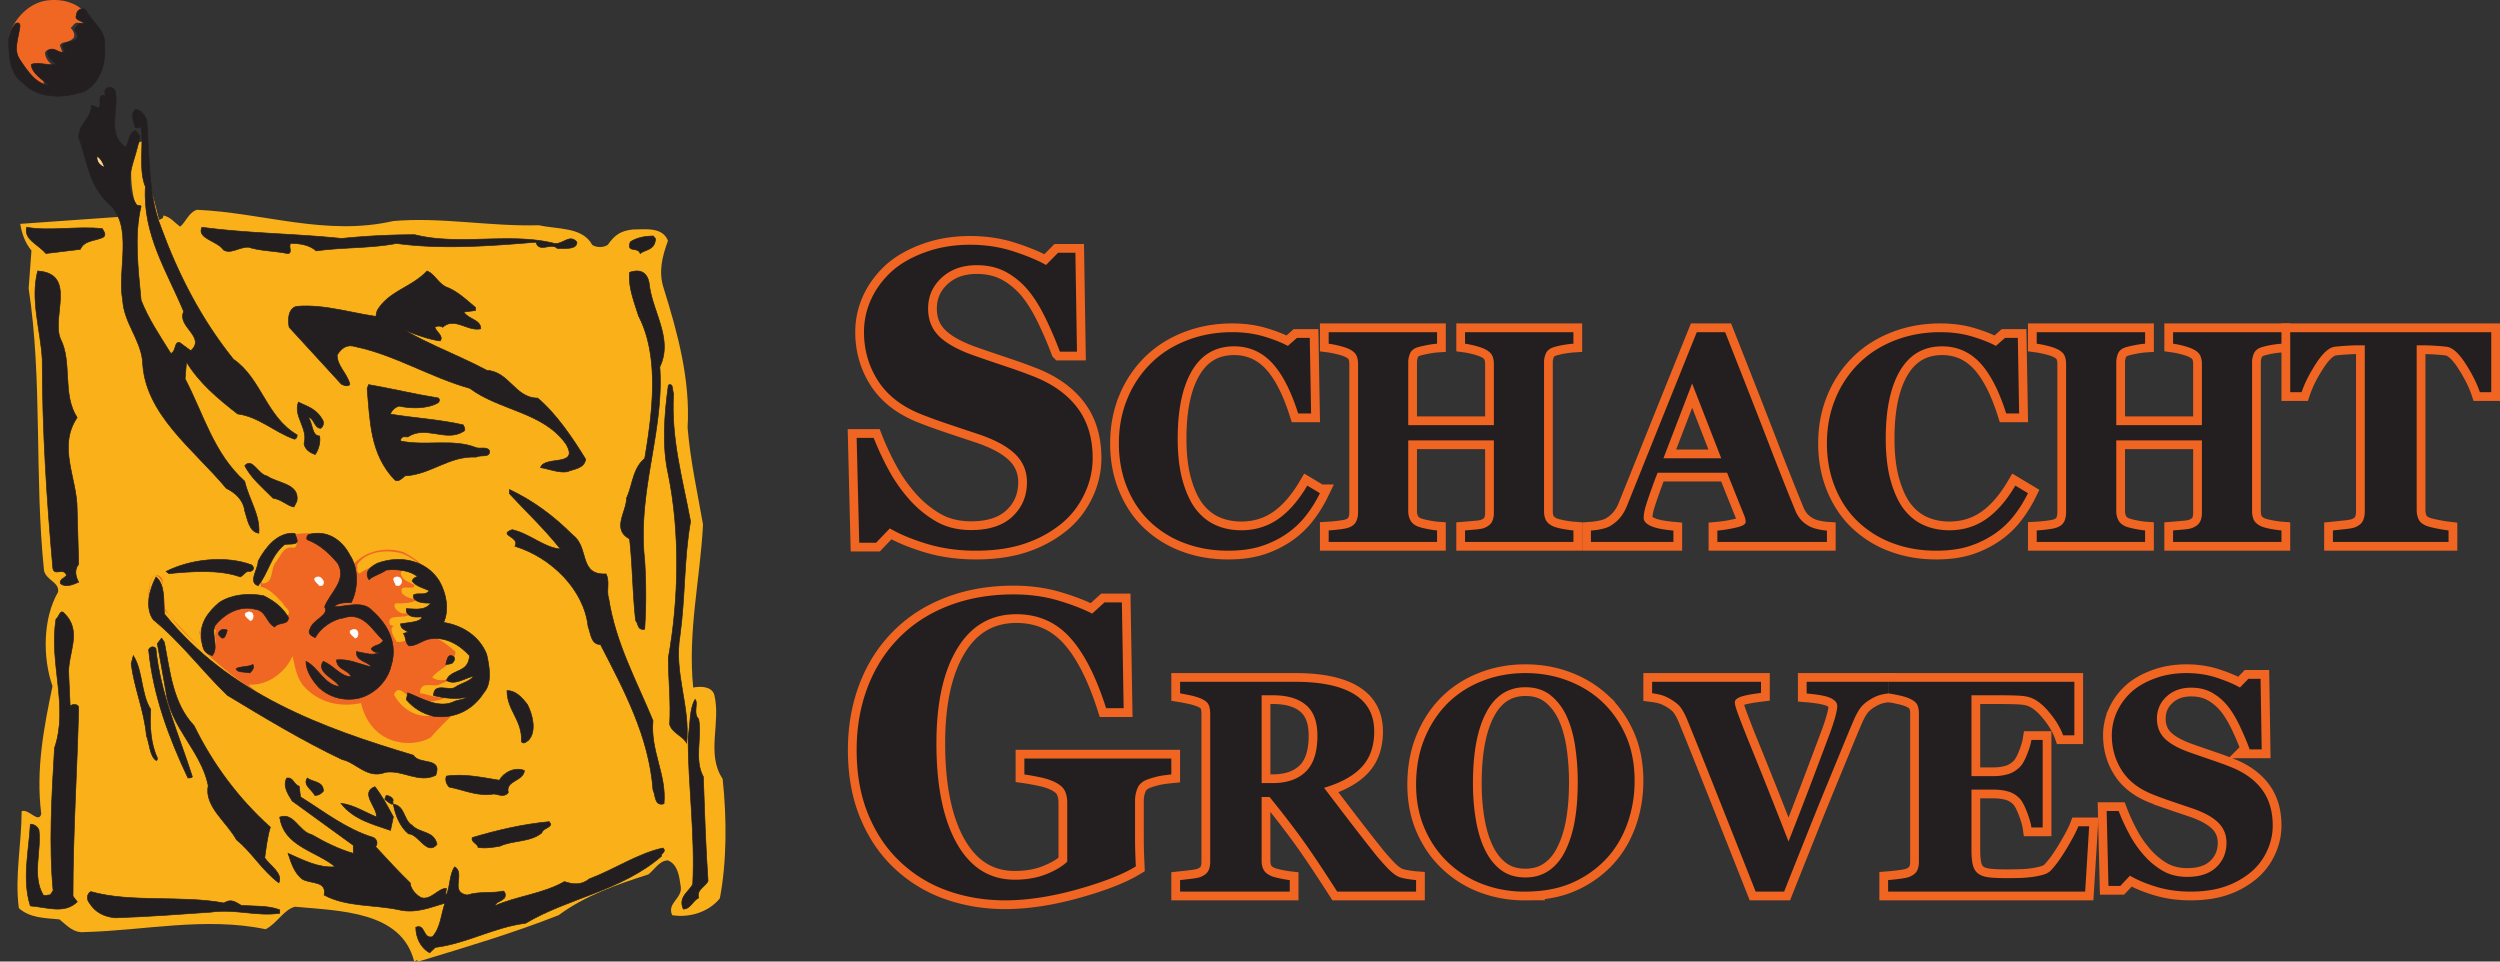 <svg width="286" height="110" xmlns="http://www.w3.org/2000/svg"><rect width="100%" height="100%" fill="#333333" stroke="none"/><g id="Page-1" stroke="none" stroke-width="1" fill="none" fill-rule="evenodd"><g id="Home" transform="translate(-343 -38)"><g id="Group-229" transform="translate(344 38)"><path d="M110.625 63c-1.968 0-3.804-.253-5.507-.76-1.702-.507-3.145-1.102-4.325-1.789l-1.568 1.637h-1.93L97 50.094h1.953a31.619 31.619 0 001.68 3.609 17.624 17.624 0 002.362 3.397 12.29 12.29 0 003.1 2.554c1.143.657 2.479.985 4.008.985 2.059 0 3.637-.519 4.735-1.556 1.096-1.038 1.646-2.344 1.646-3.92 0-1.295-.466-2.383-1.397-3.264-.93-.882-2.373-1.643-4.325-2.285a608.512 608.512 0 01-3.509-1.174 58.598 58.598 0 01-3.009-1.104c-2.164-.89-3.773-2.161-4.825-3.815-1.052-1.655-1.578-3.505-1.578-5.549 0-1.295.272-2.54.817-3.733.545-1.194 1.34-2.267 2.384-3.22 1-.888 2.279-1.614 3.838-2.176 1.56-.562 3.255-.843 5.086-.843 1.787 0 3.46.257 5.019.771 1.559.515 2.785 1.03 3.679 1.543l1.385-1.402h1.976l.18 11.316h-1.952a44.159 44.159 0 00-1.601-3.738c-.613-1.274-1.26-2.332-1.942-3.176a8.893 8.893 0 00-2.565-2.168c-.969-.538-2.105-.808-3.407-.808-1.634 0-2.97.476-4.008 1.429-1.036.952-1.555 2.13-1.555 3.535 0 1.328.45 2.413 1.352 3.256.9.843 2.304 1.584 4.211 2.225 1.12.39 2.264.78 3.43 1.17a62.15 62.15 0 013.11 1.124c2.196.874 3.864 2.08 5.007 3.617 1.143 1.537 1.715 3.446 1.715 5.724a9.443 9.443 0 01-.977 4.168c-.65 1.341-1.528 2.458-2.634 3.348-1.211.982-2.611 1.74-4.2 2.27-1.59.53-3.444.796-5.564.796z" id="Stroke-1" stroke="#F16522" stroke-width="2"/><path d="M139.484 63c-1.75 0-3.388-.28-4.913-.845a11.546 11.546 0 01-3.987-2.45c-1.111-1.047-1.986-2.343-2.625-3.887-.64-1.544-.959-3.241-.959-5.092 0-1.839.322-3.542.967-5.108a12.11 12.11 0 012.717-4.072c1.144-1.126 2.519-1.998 4.123-2.618 1.603-.618 3.32-.928 5.148-.928 1.324 0 2.529.162 3.617.485 1.088.323 2.008.685 2.76 1.085l1.043-.918h1.464l.152 8.65h-1.481c-.84-2.644-1.849-4.585-3.025-5.825-1.177-1.237-2.611-1.856-4.303-1.856-2.106 0-3.708.922-4.806 2.768-1.097 1.846-1.646 4.435-1.646 7.768 0 1.886.187 3.494.562 4.827.376 1.332.866 2.405 1.472 3.219.65.848 1.416 1.47 2.302 1.866.885.395 1.865.593 2.941.593 1.568 0 2.966-.422 4.193-1.27 1.227-.845 2.344-2.126 3.353-3.84l1.447.868a14.448 14.448 0 01-1.649 2.63 9.941 9.941 0 01-2.136 1.997 11.152 11.152 0 01-2.936 1.435c-1.072.345-2.338.518-3.795.518z" id="Stroke-3" stroke="#F16522" stroke-width="2"/><path d="M179 62h-12.4v-1.32c.27-.022.663-.056 1.181-.101.517-.044.873-.112 1.066-.203.399-.169.674-.391.825-.667.15-.277.226-.629.226-1.058v-8.27h-9.796v8.084c0 .384.078.727.234 1.032.155.305.423.54.8.71.205.09.556.186 1.05.287.496.102.9.164 1.213.187V62H151v-1.32a16.94 16.94 0 001.188-.11c.523-.061.904-.137 1.14-.228.388-.146.658-.368.809-.667.15-.298.225-.652.225-1.057V41.637c0-.394-.067-.727-.202-.998-.134-.27-.412-.508-.832-.71-.313-.147-.721-.28-1.229-.398A10.063 10.063 0 00151 39.32V38h12.4v1.32c-.335.023-.733.079-1.197.168-.464.091-.82.176-1.067.254-.42.147-.698.381-.833.702a2.614 2.614 0 00-.201 1.024v7.17h9.796v-7.001c0-.394-.07-.727-.21-.998-.14-.27-.42-.508-.84-.71-.281-.136-.656-.262-1.123-.382a9.819 9.819 0 00-1.124-.228V38H179v1.32c-.345.023-.733.07-1.164.143a8.435 8.435 0 00-1.164.28c-.41.146-.685.377-.824.693a2.5 2.5 0 00-.21 1.032v16.997c0 .406.069.75.21 1.032.14.281.414.518.824.71.259.113.633.214 1.123.305.491.09.892.146 1.205.169V62z" id="Stroke-5" stroke="#F16522" stroke-width="2"/><path d="M195.909 52.427l-3.33-8.555-3.282 8.555h6.612zM208 62h-12.535v-1.301a15.105 15.105 0 002.055-.325c.787-.172 1.182-.386 1.182-.642 0-.089-.008-.19-.024-.3a2.194 2.194 0 00-.138-.451l-1.963-4.903h-7.944c-.183.456-.385.99-.605 1.6a78.12 78.12 0 00-.572 1.635c-.205.623-.326 1.074-.364 1.352a5.248 5.248 0 00-.057.583c0 .357.263.66.787.908.523.252 1.395.432 2.616.543V62H181v-1.301a8.46 8.46 0 001.208-.175c.449-.094.803-.225 1.063-.392a4.188 4.188 0 001.127-.984c.307-.388.565-.85.77-1.385 1.254-3.123 2.51-6.254 3.77-9.389 1.26-3.136 2.651-6.594 4.176-10.374h3.243c2.118 5.36 3.778 9.595 4.978 12.709a374.91 374.91 0 003.065 7.739c.14.333.319.637.535.908.216.273.524.532.925.776.302.178.652.31 1.054.4.4.09.762.145 1.086.167V62z" id="Stroke-7" stroke="#F16522" stroke-width="2"/><path d="M220.484 63c-1.75 0-3.388-.28-4.913-.845a11.546 11.546 0 01-3.987-2.45c-1.111-1.047-1.986-2.343-2.625-3.887-.64-1.544-.959-3.241-.959-5.092 0-1.839.322-3.542.968-5.108a12.093 12.093 0 012.716-4.072c1.144-1.126 2.519-1.998 4.123-2.618 1.603-.618 3.319-.928 5.148-.928 1.324 0 2.53.162 3.617.485 1.088.323 2.01.685 2.76 1.085l1.043-.918h1.464l.152 8.65h-1.481c-.84-2.644-1.849-4.585-3.025-5.825-1.177-1.237-2.611-1.856-4.303-1.856-2.106 0-3.708.922-4.806 2.768-1.098 1.846-1.646 4.435-1.646 7.768 0 1.886.188 3.494.562 4.827.376 1.332.866 2.405 1.47 3.219.651.848 1.418 1.47 2.304 1.866.886.395 1.865.593 2.941.593 1.57 0 2.967-.422 4.193-1.27 1.227-.845 2.344-2.126 3.353-3.84l1.447.868a14.448 14.448 0 01-1.649 2.63 9.918 9.918 0 01-2.136 1.997 11.137 11.137 0 01-2.936 1.435c-1.072.345-2.338.518-3.795.518z" id="Stroke-9" stroke="#F16522" stroke-width="2"/><path d="M260 62h-12.4v-1.32c.27-.022.663-.056 1.181-.101.517-.044.873-.112 1.066-.203.399-.169.674-.391.825-.667.151-.277.226-.629.226-1.058v-8.27h-9.796v8.084c0 .384.078.727.234 1.032.156.305.423.54.8.71.205.09.556.186 1.05.287.496.102.9.164 1.213.187V62H232v-1.32a16.94 16.94 0 001.188-.11c.523-.061.904-.137 1.14-.228.388-.146.658-.368.809-.667.15-.298.225-.652.225-1.057V41.637c0-.394-.067-.727-.202-.998-.134-.27-.412-.508-.832-.71-.313-.147-.721-.28-1.229-.398A10.063 10.063 0 00232 39.32V38h12.4v1.32c-.334.023-.733.079-1.197.168-.463.091-.819.176-1.067.254-.42.147-.698.381-.833.702a2.631 2.631 0 00-.201 1.024v7.17h9.796v-7.001c0-.394-.07-.727-.21-.998-.14-.27-.42-.508-.84-.71-.281-.136-.656-.262-1.123-.382a9.777 9.777 0 00-1.124-.228V38H260v1.32c-.345.023-.733.07-1.164.143a8.435 8.435 0 00-1.164.28c-.41.146-.685.377-.824.693-.14.316-.21.659-.21 1.032v16.997c0 .406.07.75.21 1.032.14.281.414.518.824.71.259.113.634.214 1.123.305.491.09.892.146 1.205.169V62z" id="Stroke-11" stroke="#F16522" stroke-width="2"/><path d="M284 44.867h-1.305c-.345-1.026-.899-2.125-1.66-3.298-.762-1.173-1.465-1.804-2.111-1.895a22.291 22.291 0 00-1.32-.118 21.5 21.5 0 00-1.35-.051h-.785V58.33c0 .406.072.764.217 1.075.146.31.43.554.854.735.257.102.655.205 1.196.313.54.107 1 .184 1.38.228V62h-13.231v-1.32c.323-.033.778-.08 1.362-.143.586-.062.985-.138 1.197-.228.434-.18.724-.423.87-.728.144-.303.217-.664.217-1.082V39.505h-.785c-.379 0-.829.017-1.35.05-.524.034-.964.074-1.32.119-.646.09-1.349.722-2.11 1.895-.763 1.173-1.317 2.272-1.661 3.298H261V38h23v6.867z" id="Stroke-13" stroke="#F16522" stroke-width="2"/><path d="M133 88.597a18.6 18.6 0 00-1.255.164 9.307 9.307 0 00-1.368.374c-.624.203-1.035.538-1.233 1.006a3.747 3.747 0 00-.296 1.472v3.858c0 .78.007 1.407.023 1.882.014.476.038 1.064.068 1.766-1.52.934-3.768 1.815-6.742 2.641-2.972.826-5.707 1.24-8.2 1.24-2.344 0-4.54-.368-6.594-1.101a15.215 15.215 0 01-5.408-3.3c-1.55-1.449-2.77-3.25-3.66-5.404-.89-2.15-1.335-4.616-1.335-7.392 0-2.588.418-4.983 1.255-7.183.836-2.199 2.045-4.093 3.627-5.684 1.551-1.575 3.44-2.792 5.669-3.65 2.229-.858 4.696-1.286 7.403-1.286 1.84 0 3.544.233 5.11.701 1.567.467 2.86.966 3.879 1.497l1.414-1.286h1.986l.204 12.11h-2.007c-1.156-3.64-2.54-6.341-4.153-8.107-1.612-1.765-3.65-2.648-6.113-2.648-2.92 0-5.175 1.31-6.765 3.93-1.59 2.621-2.383 6.232-2.383 10.834 0 4.883.778 8.704 2.338 11.465 1.559 2.761 3.768 4.142 6.627 4.142 1.339 0 2.528-.207 3.57-.62 1.042-.413 1.852-.891 2.43-1.437v-6.734c0-.561-.099-1.032-.296-1.414-.198-.382-.593-.713-1.187-.994-.456-.218-1.027-.398-1.711-.537a26.528 26.528 0 00-1.71-.305v-1.823H133v1.823z" id="Stroke-15" stroke="#F16522" stroke-width="2"/><path d="M149.712 84.156c0-1.6-.438-2.77-1.317-3.508-.879-.739-2.13-1.108-3.754-1.108h-1.31v10.046h1.26c1.624 0 2.884-.434 3.779-1.303.895-.868 1.342-2.242 1.342-4.127zM161 102h-9.025c-1.558-2.436-2.853-4.375-3.885-5.818-1.032-1.443-2.315-3.112-3.85-5.006h-.91v7.288c0 .405.076.75.225 1.033.15.281.434.518.854.71.209.09.538.183.985.278.449.096.832.161 1.153.196V102H134v-1.32c.32-.034.743-.08 1.268-.144.524-.061.897-.138 1.118-.228.42-.18.702-.409.846-.685.143-.276.215-.628.215-1.057v-16.93c0-.405-.06-.743-.182-1.014-.122-.27-.415-.507-.879-.71a6.993 6.993 0 00-1.25-.372c-.482-.102-.86-.175-1.136-.22V78h13.193c2.95 0 5.191.472 6.722 1.413 1.53.941 2.295 2.365 2.295 4.27 0 1.681-.472 3.03-1.418 4.05-.943 1.022-2.384 1.82-4.317 2.394.75.992 1.627 2.142 2.627 3.45 1 1.307 2.04 2.645 3.124 4.008.342.439.81.979 1.401 1.616.592.636 1.113 1.027 1.566 1.175.254.079.577.146.97.203.39.056.671.09.837.102V102z" id="Stroke-17" stroke="#F16522" stroke-width="2"/><path d="M178.111 97.253c.488-1.015.84-2.163 1.057-3.447.217-1.281.326-2.73.326-4.347 0-1.371-.096-2.707-.286-4.006-.189-1.299-.511-2.457-.967-3.472-.466-1.014-1.084-1.827-1.854-2.441-.77-.614-1.73-.92-2.879-.92-1.963 0-3.454.956-4.473 2.868-1.02 1.913-1.529 4.614-1.529 8.105 0 1.482.111 2.882.335 4.198.221 1.314.57 2.464 1.048 3.444.488.994 1.106 1.765 1.854 2.317.748.552 1.67.828 2.765.828 1.073 0 1.995-.278 2.765-.837.77-.556 1.383-1.32 1.838-2.29zm4.18-16.964c1.14 1.069 2.042 2.361 2.708 3.874.668 1.515 1.001 3.24 1.001 5.178 0 1.727-.282 3.368-.846 4.927-.565 1.558-1.378 2.9-2.44 4.024a11.927 11.927 0 01-3.936 2.731c-1.507.652-3.301.977-5.383.977a13.34 13.34 0 01-4.767-.851 11.73 11.73 0 01-3.952-2.472c-1.128-1.058-2.022-2.344-2.684-3.859-.662-1.512-.992-3.2-.992-5.058 0-1.938.322-3.694.967-5.27.646-1.576 1.532-2.926 2.66-4.05 1.117-1.102 2.442-1.95 3.977-2.547 1.534-.595 3.168-.893 4.904-.893 1.725 0 3.343.289 4.855.868 1.514.58 2.823 1.385 3.929 2.421z" id="Stroke-19" stroke="#F16522" stroke-width="2"/><path d="M215 79.338a5.03 5.03 0 00-1.021.2c-.324.101-.66.258-1.005.469-.465.279-.824.577-1.077.895-.254.318-.505.756-.754 1.312-.335.77-.805 1.893-1.41 3.37-.606 1.478-1.297 3.159-2.075 5.044a776.638 776.638 0 00-2.243 5.567c-.807 2.02-1.576 3.953-2.311 5.805h-3.257c-1.513-3.825-3.052-7.71-4.62-11.657-1.565-3.947-2.667-6.69-3.306-8.229-.248-.557-.489-.978-.721-1.262-.232-.284-.602-.577-1.11-.879a4.788 4.788 0 00-.972-.443 8.062 8.062 0 00-1.118-.225V78h12.462v1.271c-1.165.145-1.956.299-2.372.46-.416.162-.624.366-.624.61 0 .124.02.254.057.394.038.14.095.326.17.56.346.98.972 2.582 1.879 4.803a797.885 797.885 0 014.035 10.167 571.207 571.207 0 002.721-7.033c.724-1.916 1.361-3.608 1.912-5.079.271-.712.495-1.378.673-1.997.178-.618.267-1.083.267-1.396 0-.356-.248-.655-.745-.895-.496-.24-1.416-.415-2.754-.527V78H215v1.338z" id="Stroke-21" stroke="#F16522" stroke-width="2"/><path d="M236.306 84.123h-1.287c-.327-.91-.892-1.831-1.693-2.763-.802-.932-1.598-1.484-2.389-1.652-.338-.078-.81-.126-1.414-.143a57.478 57.478 0 00-1.498-.025h-3.49v9.25h2.474a6.1 6.1 0 001.693-.219c.508-.146.97-.429 1.389-.845.259-.26.522-.716.787-1.371.264-.652.438-1.223.517-1.707h1.287V94.66h-1.287c-.068-.474-.24-1.069-.517-1.785s-.54-1.21-.787-1.48a2.896 2.896 0 00-1.322-.837c-.508-.152-1.095-.227-1.76-.227h-2.473v6.916c0 .722.054 1.293.16 1.716.108.423.308.748.602.973.281.214.668.355 1.16.423.49.067 1.16.1 2.006.1.395 0 .87-.004 1.424-.016a13.11 13.11 0 001.456-.1 9.14 9.14 0 001.329-.255c.413-.111.72-.276.924-.49.542-.553 1.152-1.396 1.83-2.529.676-1.132 1.121-1.981 1.337-2.544H238l-.457 7.475H215v-1.32a27.49 27.49 0 001.287-.135c.542-.067.926-.146 1.152-.236.43-.181.716-.41.864-.686.146-.276.22-.627.22-1.057V81.638c0-.407-.063-.743-.186-1.008-.124-.265-.423-.504-.898-.718-.294-.135-.707-.26-1.236-.372a15.583 15.583 0 00-1.203-.22V78h21.306v6.123z" id="Stroke-23" stroke="#F16522" stroke-width="2"/><path d="M249.588 102c-1.384 0-2.677-.181-3.874-.542-1.2-.361-2.214-.788-3.045-1.278l-1.103 1.17h-1.358L240 92.781h1.375a22.64 22.64 0 001.182 2.578 12.526 12.526 0 001.662 2.428 8.69 8.69 0 002.18 1.824c.805.469 1.745.703 2.821.703 1.449 0 2.56-.371 3.333-1.112.772-.741 1.158-1.673 1.158-2.8 0-.925-.328-1.701-.983-2.332-.655-.629-1.67-1.173-3.044-1.632-.895-.301-1.719-.58-2.469-.838a40.233 40.233 0 01-2.117-.788c-1.524-.636-2.656-1.543-3.396-2.726-.74-1.181-1.111-2.502-1.111-3.963 0-.925.193-1.814.576-2.667a7.068 7.068 0 011.677-2.3c.704-.635 1.604-1.152 2.701-1.554 1.097-.4 2.291-.602 3.58-.602 1.256 0 2.434.183 3.532.55 1.096.368 1.96.736 2.588 1.103l.975-1.002h1.39l.128 8.083h-1.374a32.29 32.29 0 00-1.127-2.67c-.432-.91-.887-1.665-1.366-2.268a6.273 6.273 0 00-1.806-1.548c-.682-.385-1.48-.577-2.397-.577-1.15 0-2.09.339-2.821 1.019-.729.681-1.094 1.523-1.094 2.527 0 .946.317 1.723.951 2.325.634.602 1.621 1.131 2.964 1.59.788.278 1.592.556 2.413.835.82.278 1.55.547 2.189.803 1.545.624 2.72 1.485 3.524 2.583.804 1.099 1.206 2.462 1.206 4.088 0 1.026-.23 2.018-.687 2.977a6.846 6.846 0 01-1.853 2.391 9.286 9.286 0 01-2.957 1.624c-1.119.379-2.423.567-3.915.567z" id="Stroke-25" stroke="#F16522" stroke-width="2"/><path d="M43.979 25.288c5.453-.485 11.066.642 16.68.479 2.087.484 4.972.163 6.096 2.25.48.323 1.282.323 1.765 0 .8-1.123 1.444-1.607 2.885-1.766 1.444 0 3.37-.321 4.01 1.287-.64 1.767-1.122 3.534-.479 5.464 1.602 5.145 3.048 10.45 2.725 15.915.323 3.858 1.123 7.395 1.765 11.09-.321 6.271-1.765 12.218-1.124 18.647.803-.161 2.087-.161 2.408.804.8 3.216-.964 6.751.96 9.644.483 4.503.483 9.486-.319 13.665-1.285 1.608-3.53 2.25-5.455 1.93-.641-1.447 1.285-1.93.964-3.376-.161-1.124-.322-2.412-1.444-2.894-.964 0-1.603 1.124-2.245 1.608-3.53 1.124-7.217 2.41-10.266 4.663-5.294 2.088-10.746 3.695-16.039 5.302l-.16-.158-.322.158c-1.443-5.786-8.5-5.786-13.634-6.27-1.281.324-2.083 1.933-3.366 2.574-6.898-1.446-13.954.163-20.693.322-1.282.16-2.083-.803-2.884-1.447-1.767-.163-3.37-.163-4.652-1.285-.483-3.697.319-7.397.319-11.092.802-.325 1.927 1.447 2.245.32-.643-5.143.321-9.965 1.285-14.629-1.125-3.214-1.125-7.716.64-10.766.163-1.128-1.282-1.29-1.604-2.414-1.121-10.769-.16-21.861-1.764-32.311l.322-4.34c-.802-.963-1.124-2.092-1.284-3.053l11.388-.806-.16.162c0 .161 5.453.802 5.132-.32.802.158 1.283.801 1.925 1.285.641-.484.962-1.609 1.923-1.93 7.54.321 14.758 3.055 22.457 1.288" id="Fill-27" fill="#F9B019"/><path d="M37.013 61.371c.939.979 1.881 1.95 2.35 3.259 1.412-1.63 3.763-2.121 5.8-1.468 1.253.654 2.664 1.631 3.136 3.098-.472-1.308-2.039-2.444-3.295-2.938-1.723-.487-4.074-.322-5.169 1.308.154.322-.157.816.31.977 1.256-.977 3.764-1.63 5.332-.492 0 .165-.628 0-.628.492.155.815.94.974 1.567 1.302 0 .816-1.879-.328-1.412.981.473.483 1.1.65 1.727.65-.315.487-1.727.487-2.51.487-.312.492.316.977.783 1.142h.943c-.47.814-2.821-.165-2.35 1.302l.469.162c-.629.166 0 1.31.315 1.794 1.096.166 2.035-.98 3.29-.813 1.25.166 2.352.979 3.448 1.957-.157 1.467-2.038 1.95-2.665 2.93.94.651 2.197.168 2.979-.486-.47.654-1.41.975-2.194 1.301-.629.33-2.196-.487-2.196.98 1.256.164 2.508.979 3.762.164-1.41.651-2.665 1.137-4.233.487-.94.164-1.88-1.957-2.506-.487.783 1.467 2.194 2.444 3.76 2.444 2.352.16 4.392-1.472 5.174-3.588-.782 2.611-2.977 3.91-4.7 6.032-1.1.653-2.668.815-3.92.488-2.194-.488-3.605-2.279-4.076-4.404-2.352.495-4.702 0-6.425-1.787-.94-.976-1.097-2.285-1.412-3.588-.784 1.797-2.82 3.426-5.014 3.26.311.487 1.411 1.143 2.039 1.465-4.39-2.28-8.463-6.355-11.755-10.101-.316-1.308.467-3.26-.943-3.916-.94.657-.624 1.96-.784 2.939 0-.493-.156-2.444.784-2.939.315 0 .627.164.783.495l.315 3.421c1.412 2.118 2.82 3.261 4.388 4.728-.157-.494-.157-1.31-.469-1.963 0-.32.156-.482.156-.813-.156 1.147-.156 2.444 1.095 2.776 1.1-.166.317-1.467.629-2.282-.468-.494 0-.816 0-1.31 1.098-1.298 2.666-2.278 4.39-1.79 1.567.326 1.878 3.42 3.76 1.469.626-.656-.314-.977-.469-1.47-.784-.815-1.724-1.952-2.98-1.952h.472c-.156-.814-.156-1.96.311-2.775 0 .816-.783 1.797-.156 2.444 1.256 0 .94-1.463 1.412-2.279.628-.648.941-2.114 2.195-1.795.469-.16.313-.815.156-.976-.472-.652-1.255-.16-1.723.161-.628.655-1.411 1.308-1.727 2.283 0-.815 1.566-2.117 2.35-2.766 1.413-.495 3.764-.495 5.33 0" id="Fill-29" fill="#F06724"/><path d="M9.537 2.52l.463.83c-.77-.333-2.308-.997-1.848-.663-.615-.334-.768.33-1.075.497 0 0 .847.84.154 1.33-.693.488-1.077.165-1.386.665l.309.833c-.77.165-1.539-.833-2 0 0 .664.461 1.161.921 1.494-.77.334-1.538 1.995-.77 2.494-1.69-.499-2.46-2.326-3.382-3.823C.46 4.845 0 3.518 0 4.181.613 2.02 2.462.193 4.615.025c1.999-.167 3.847.5 4.922 2.495" id="Fill-31" fill="#F06724"/><path d="M17.47 26.44c.798 2.012 1.365 5.504 3.228 9.4-.687 1.44 2.412 2.721.863 4-.69-.159-.69-1.279-1.55-.96-.52.32-.349.801-.52 1.12-1.551-2.4-3.787-4.478-3.615-7.68-.345-2.882-.809-7.358-1.205-7.73-.4-.37.37-.88-.109-1.325-.48-.444-1.146-5.72.404-7l.738-.265c-.346 3.68 1.074 6.76 1.766 10.44" id="Fill-33" fill="#F9B019"/><path d="M50.875 75.096c.292.255 0 .649-.146.777-.29.127-.583.127-.729.127.146-.387.146-1.296.875-.904" id="Fill-35" fill="#231F20"/><path d="M50.875 75.096c.292.255 0 .649-.146.777-.29.127-.583.127-.729.127.146-.387.146-1.296.875-.904z" id="Stroke-37" stroke="#231F20" stroke-width=".073" stroke-linecap="square"/><path d="M35.95 48.115c.127.354 0 .706-.256.883-.767 0-.767-1.232-1.406-1.232.51.703.385 2.114 1.278 2.114.128.708-.127 1.588-.51 2.12-.511-.177-1.15-.532-1.277-1.236.509-1.766-1.278-3.177-.64-4.764 1.022.527 2.045.704 2.811 2.115" id="Fill-39" fill="#231F20"/><path d="M35.95 48.115c.127.354 0 .706-.256.883-.767 0-.767-1.232-1.406-1.232.51.703.385 2.114 1.278 2.114.128.708-.127 1.588-.51 2.12-.511-.177-1.15-.532-1.277-1.236.509-1.766-1.278-3.177-.64-4.764 1.022.527 2.045.704 2.811 2.115z" id="Stroke-41" stroke="#231F20" stroke-width=".073" stroke-linecap="square"/><path d="M10.971 4.945c.161 2.099-.321 4.358-2.26 5.487-2.256.807-5.323.97-7.097-.968C.16 8.498 0 6.56 0 4.622c0-.647.322-1.452.806-1.935.323-.162.483 0 .483.322-.16 1.291-.807 2.744 0 3.873.808 1.13 1.774 2.743 3.388 2.906-.807-.644-2.095-1.453-2.095-2.422.806-.322 1.774.163 2.902 0-.321-.322-1.29-.806-.968-1.613.807-.485 1.132.483 1.939.162-1.292-1.778 2.42-.486 1.13-2.42-.163-.325.32-.486.482-.808h.484c0-.324-1.129-.324-.806-.969 0-.646.806-.97 1.13-.485.643 1.292 2.096 2.098 2.096 3.712" id="Fill-43" fill="#231F20"/><path d="M10.971 4.945c.161 2.099-.321 4.358-2.26 5.487-2.256.807-5.323.97-7.097-.968C.16 8.498 0 6.56 0 4.622c0-.647.322-1.452.806-1.935.323-.162.483 0 .483.322-.16 1.291-.807 2.744 0 3.873.808 1.13 1.774 2.743 3.388 2.906-.807-.644-2.095-1.453-2.095-2.422.806-.322 1.774.163 2.902 0-.321-.322-1.29-.806-.968-1.613.807-.485 1.132.483 1.939.162-1.292-1.778 2.42-.486 1.13-2.42-.163-.325.32-.486.482-.808h.484c0-.324-1.129-.324-.806-.969 0-.646.806-.97 1.13-.485.643 1.292 2.096 2.098 2.096 3.712z" id="Stroke-45" stroke="#231F20" stroke-width=".073" stroke-linecap="square"/><path d="M12.22 10.583c.327 2.246-.975 4.818 1.137 6.261.486-.643.324-1.606 1.136-1.93l.487.645c-.326 2.729-2.11 4.977-.487 7.708 0 .322.487.16.65.322-.812 3.368-.327 7.222 0 10.754.81 2.09 2.107 4.015 3.407 6.103.652-.322.324-1.285.975-1.285l1.3.963c1.784-1.604-1.623-2.73-.812-4.494-1.95-4.658-4.708-8.83-4.385-14.29-.812-1.927-.163-4.818-.485-6.906-.163.323-.327.16-.65.16-.162-.641-.65-1.444 0-2.087.65 0 1.135.803 1.3 1.286.322 4.175.16 8.507 1.624 12.204 1.945 5.298 4.542 10.436 8.279 15.094 3.245 2.246 3.73 6.582 7.304 8.667 0 .323-.162.482-.326.482-2.27-.804-4.059-2.567-6.495-2.89-2.27-1.766-4.382-3.531-5.843-5.94l-.161 1.927c2.11 4.014 3.246 8.51 6.817 11.72.488 2.087 1.788 3.851 1.623 5.943-1.135-.163-1.298-1.606-1.623-2.572-.162-1.284-1.135-2.085-2.109-2.568-3.735-4.495-9.418-8.51-9.578-14.61-.325-2.57-2.112-4.336-2.274-6.907-.651-3.532 1.3-8.507-1.623-11.076C9.134 21.178 8.973 18.288 8 15.718c0-1.604 1.46-2.086 1.46-3.692l.812.322c.486-.322-.325-1.606.811-1.446-.487-.962.973-1.284 1.136-.32" id="Fill-47" fill="#231F20"/><path d="M12.22 10.583c.327 2.246-.975 4.818 1.137 6.261.486-.643.324-1.606 1.136-1.93l.487.645c-.326 2.729-2.11 4.977-.487 7.708 0 .322.487.16.65.322-.812 3.368-.327 7.222 0 10.754.81 2.09 2.107 4.015 3.407 6.103.652-.322.324-1.285.975-1.285l1.3.963c1.784-1.604-1.623-2.73-.812-4.494-1.95-4.658-4.708-8.83-4.385-14.29-.812-1.927-.163-4.818-.485-6.906-.163.323-.327.16-.65.16-.162-.641-.65-1.444 0-2.087.65 0 1.135.803 1.3 1.286.322 4.175.16 8.507 1.624 12.204 1.945 5.298 4.542 10.436 8.279 15.094 3.245 2.246 3.73 6.582 7.304 8.667 0 .323-.162.482-.326.482-2.27-.804-4.059-2.567-6.495-2.89-2.27-1.766-4.382-3.531-5.843-5.94l-.161 1.927c2.11 4.014 3.246 8.51 6.817 11.72.488 2.087 1.788 3.851 1.623 5.943-1.135-.163-1.298-1.606-1.623-2.572-.162-1.284-1.135-2.085-2.109-2.568-3.735-4.495-9.418-8.51-9.578-14.61-.325-2.57-2.112-4.336-2.274-6.907-.651-3.532 1.3-8.507-1.623-11.076C9.134 21.178 8.973 18.288 8 15.718c0-1.604 1.46-2.086 1.46-3.692l.812.322c.486-.322-.325-1.606.811-1.446-.487-.962.973-1.284 1.136-.32z" id="Stroke-49" stroke="#231F20" stroke-width=".073" stroke-linecap="square"/><path d="M38.071 27.28a82.534 82.534 0 018.385-.428c4.997 1.282 10.966-.285 15.965.996.967.144 1.772-1.136 2.579-.143 0 .855-1.293.71-2.259.71-.647-.71-2.093.571-2.419-.71-5.158.429-10.802.855-15.964.143-2.9.568-6.125.428-9.188.854-.808-.71-1.935-.854-2.905-.854-.32.286.324 1.28-.482 1.138-1.452-.284-3.064-.284-4.355-.71-1.127 0-2.095.852-2.9.284-.646-.997-3.065-1.28-2.42-2.56 5.32.712 10.481.712 15.963 1.28" id="Fill-51" fill="#231F20"/><path d="M38.071 27.28a82.534 82.534 0 018.385-.428c4.997 1.282 10.966-.285 15.965.996.967.144 1.772-1.136 2.579-.143 0 .855-1.293.71-2.259.71-.647-.71-2.093.571-2.419-.71-5.158.429-10.802.855-15.964.143-2.9.568-6.125.428-9.188.854-.808-.71-1.935-.854-2.905-.854-.32.286.324 1.28-.482 1.138-1.452-.284-3.064-.284-4.355-.71-1.127 0-2.095.852-2.9.284-.646-.997-3.065-1.28-2.42-2.56 5.32.712 10.481.712 15.963 1.28z" id="Stroke-53" stroke="#231F20" stroke-width=".073" stroke-linecap="square"/><path d="M10.707 26.155c.158.316.474.633.158.949-.788.475-2.207.317-2.678 1.42L4.248 29c-.945-1.109-2.521-1.579-2.207-3 2.677.471 5.828-.16 8.666.155" id="Fill-55" fill="#231F20"/><path d="M10.707 26.155c.158.316.474.633.158.949-.788.475-2.207.317-2.678 1.42L4.248 29c-.945-1.109-2.521-1.579-2.207-3 2.677.471 5.828-.16 8.666.155z" id="Stroke-57" stroke="#231F20" stroke-width=".073" stroke-linecap="square"/><path d="M74 27.333c-.124 1.333-1.129 1.169-1.758 1.667-.254-.832-1.636 0-1.132-1.333.754-.5 1.761-.667 2.64-.667l.25.333z" id="Fill-59" fill="#231F20"/><path d="M74 27.333c-.124 1.333-1.129 1.169-1.758 1.667-.254-.832-1.636 0-1.132-1.333.754-.5 1.761-.667 2.64-.667l.25.333z" id="Stroke-61" stroke="#231F20" stroke-width=".073" stroke-linecap="square"/><path d="M73.273 32.453c.343 3.228 2.768 6.291 1.21 9.517.519 7.423-2.596 14.195-1.73 22.103a60.87 60.87 0 010 7.906c-.866.16-.695-.648-1.037-.971-.35-3.063-.35-6.289-.695-9.354-2.075-1.132-.345-3.07-.345-4.682.69-1.45.69-3.385 2.076-4.515.864-5.16 1.73-11.615-.694-16.293-.516-1.613-1.209-3.387-1.037-5.001 1.386-.485 2.076.161 2.252 1.29" id="Fill-63" fill="#231F20"/><path d="M73.273 32.453c.343 3.228 2.768 6.291 1.21 9.517.519 7.423-2.596 14.195-1.73 22.103a60.87 60.87 0 010 7.906c-.866.16-.695-.648-1.037-.971-.35-3.063-.35-6.289-.695-9.354-2.075-1.132-.345-3.07-.345-4.682.69-1.45.69-3.385 2.076-4.515.864-5.16 1.73-11.615-.694-16.293-.516-1.613-1.209-3.387-1.037-5.001 1.386-.485 2.076.161 2.252 1.29z" id="Stroke-65" stroke="#231F20" stroke-width=".073" stroke-linecap="square"/><path d="M5.915 38.754c1.39 2.689.173 6.33 1.91 9.019-2.258 3.322 0 6.96 0 10.44L8 64.543c-.52.63-.348 1.42 0 2.054-.694.32-1.564.637-2.085.159-.173-.47.521-.63.695-.95-.346-.945-1.39.157-1.564-.79-.697-7.75-1.216-15.82-1.216-23.886-.172-3.325-1.389-6.807-.521-10.13 4.516.316 1.563 5.222 2.606 7.754" id="Fill-67" fill="#231F20"/><path d="M5.915 38.754c1.39 2.689.173 6.33 1.91 9.019-2.258 3.322 0 6.96 0 10.44L8 64.543c-.52.63-.348 1.42 0 2.054-.694.32-1.564.637-2.085.159-.173-.47.521-.63.695-.95-.346-.945-1.39.157-1.564-.79-.697-7.75-1.216-15.82-1.216-23.886-.172-3.325-1.389-6.807-.521-10.13 4.516.316 1.563 5.222 2.606 7.754z" id="Stroke-69" stroke="#231F20" stroke-width=".073" stroke-linecap="square"/><path d="M50.25 32.912c1.2.521 2.102 1.392 3.15 2.262v.349l-1.351.173c.601.87 1.951.87 1.951 1.915-1.5.345-3-1.395-4.35-.175a.835.835 0 00-.9 0c.15.52 1.05 1.044.6 1.564-2.551-.349-4.651-1.739-7.05-2.087-.45-.173-.3-.87-.15-1.39 1.35-2.261 3.899-2.61 5.7-4.523.9.349 1.347 1.566 2.4 1.912" id="Fill-71" fill="#231F20"/><path d="M50.25 32.912c1.2.521 2.102 1.392 3.15 2.262v.349l-1.351.173c.601.87 1.951.87 1.951 1.915-1.5.345-3-1.395-4.35-.175a.835.835 0 00-.9 0c.15.52 1.05 1.044.6 1.564-2.551-.349-4.651-1.739-7.05-2.087-.45-.173-.3-.87-.15-1.39 1.35-2.261 3.899-2.61 5.7-4.523.9.349 1.347 1.566 2.4 1.912z" id="Stroke-73" stroke="#231F20" stroke-width=".073" stroke-linecap="square"/><path d="M43.065 36.324c3.713 2.701 7.753 3.975 11.63 6.04 2.582.159 3.23 3.178 5.814 3.178 2.1 1.749 4.038 4.611 5.491 6.995-.16 1.113-1.453 1.113-2.096 1.431-.972.159-2.102-.318-3.071-.477.485-1.43 4.522 0 2.906-2.703-2.583-3.656-7.59-3.814-10.983-6.359-4.523-1.273-8.563-3.815-13.084-4.768-.971-.319-1.616.16-2.101.953 0 1.273 1.13 2.067 1.455 3.338-.16.32-.646.16-.97 0l-5.977-6.517c-.16-.796-.16-2.067.807-2.385 3.392-.316 6.786.954 10.179 1.274" id="Fill-75" fill="#231F20"/><path d="M43.065 36.324c3.713 2.701 7.753 3.975 11.63 6.04 2.582.159 3.23 3.178 5.814 3.178 2.1 1.749 4.038 4.611 5.491 6.995-.16 1.113-1.453 1.113-2.096 1.431-.972.159-2.102-.318-3.071-.477.485-1.43 4.522 0 2.906-2.703-2.583-3.656-7.59-3.814-10.983-6.359-4.523-1.273-8.563-3.815-13.084-4.768-.971-.319-1.616.16-2.101.953 0 1.273 1.13 2.067 1.455 3.338-.16.32-.646.16-.97 0l-5.977-6.517c-.16-.796-.16-2.067.807-2.385 3.392-.316 6.786.954 10.179 1.274z" id="Stroke-77" stroke="#231F20" stroke-width=".073" stroke-linecap="square"/><path d="M49.159 45.535c.164.153.164.46-.17.615-1.164.613-2.993.613-4.326.306-.498.153-.834.462-1 .92 2.83.462 5.66.615 8.324 1.228.167.307.332.617 0 .77-1.997 1.227-4.327-.77-6.328.614-.331 0-.662-.156-.831.306v.153c2.832.615 5.994-.306 8.657.768.5.154 1.165-.153 1.499.307.166.92-1 .46-1.499.768-3.163-.154-5.16 1.994-8.157 2.15-.331.303-.832.767-1.163.458-2.833-2.917-2.833-6.754-3.165-10.437l.167-.461c2.662.46 5.159 1.074 7.992 1.535" id="Fill-79" fill="#231F20"/><path d="M49.159 45.535c.164.153.164.46-.17.615-1.164.613-2.993.613-4.326.306-.498.153-.834.462-1 .92 2.83.462 5.66.615 8.324 1.228.167.307.332.617 0 .77-1.997 1.227-4.327-.77-6.328.614-.331 0-.662-.156-.831.306v.153c2.832.615 5.994-.306 8.657.768.5.154 1.165-.153 1.499.307.166.92-1 .46-1.499.768-3.163-.154-5.16 1.994-8.157 2.15-.331.303-.832.767-1.163.458-2.833-2.917-2.833-6.754-3.165-10.437l.167-.461c2.662.46 5.159 1.074 7.992 1.535z" id="Stroke-81" stroke="#231F20" stroke-width=".073" stroke-linecap="square"/><path d="M76.056 45.042c-.302 5.198 1.046 9.746 1.944 14.62-.748 4.222-.596 8.603-1.196 12.996-.748 4.38 1.196 8.12.748 12.342-.45-.812-1.645-1.139-1.945-2.116.147-2.756-.15-5.034-.15-7.629 1.198-6.66 1.347-14.298 0-20.956-.75-3.248-.45-6.983 0-10.234.599-.324.45.651.599.977" id="Fill-83" fill="#231F20"/><path d="M76.056 45.042c-.302 5.198 1.046 9.746 1.944 14.62-.748 4.222-.596 8.603-1.196 12.996-.748 4.38 1.196 8.12.748 12.342-.45-.812-1.645-1.139-1.945-2.116.147-2.756-.15-5.034-.15-7.629 1.198-6.66 1.347-14.298 0-20.956-.75-3.248-.45-6.983 0-10.234.599-.324.45.651.599.977z" id="Stroke-85" stroke="#231F20" stroke-width=".073" stroke-linecap="square"/><path d="M29.56 54.461c1.192.844 3.75.844 3.409 2.868l-.343.671c-.852-.167-1.361-.844-2.387-1.009-1.194-1.18-2.56-2.362-3.239-3.71.854-1.01 1.532 1.012 2.56 1.18" id="Fill-87" fill="#231F20"/><path d="M29.56 54.461c1.192.844 3.75.844 3.409 2.868l-.343.671c-.852-.167-1.361-.844-2.387-1.009-1.194-1.18-2.56-2.362-3.239-3.71.854-1.01 1.532 1.012 2.56 1.18z" id="Stroke-89" stroke="#231F20" stroke-width=".073" stroke-linecap="square"/><path d="M64.542 61.225c1.897 1.422.632 4.592 3.791 4.433.475.949 0 1.902.313 2.856.793 5.063 3.161 9.341 5.057 13.932-.317 3.49 1.58 6.177 1.26 9.503-1.102.321-.946-.949-1.26-1.584-.474-6.175-3.317-11.399-6.004-16.63-1.102 0-1.102-1.262-1.42-2.054-.47-4.282-4.263-7.92-8.368-9.19.633-1.105-2.054-1.266-.316-1.897 2.054.471 3.631 2.053 5.525 2.214-2.05-2.537-3.787-4.116-5.841-6.336V56c2.683 1.265 5.052 3.009 7.263 5.225" id="Fill-91" fill="#231F20"/><path d="M64.542 61.225c1.897 1.422.632 4.592 3.791 4.433.475.949 0 1.902.313 2.856.793 5.063 3.161 9.341 5.057 13.932-.317 3.49 1.58 6.177 1.26 9.503-1.102.321-.946-.949-1.26-1.584-.474-6.175-3.317-11.399-6.004-16.63-1.102 0-1.102-1.262-1.42-2.054-.47-4.282-4.263-7.92-8.368-9.19.633-1.105-2.054-1.266-.316-1.897 2.054.471 3.631 2.053 5.525 2.214-2.05-2.537-3.787-4.116-5.841-6.336V56c2.683 1.265 5.052 3.009 7.263 5.225z" id="Stroke-93" stroke="#231F20" stroke-width=".073" stroke-linecap="square"/><path d="M39.026 63.508c1.069 1.599.916 3.996.155 5.431-.762 0-1.525 0-1.982.484 1.372 0 3.35-.799 4.419.479 1.827 1.598 2.895 3.833 2.134 6.23-.46 2.083-2.44 3.682-4.269 3.837-1.522.161-2.894-.315-3.96-1.276-.761-.8-1.523-1.92-1.523-3.034 1.372.636 2.133 2.712 3.809 2.872-.307-.8-2.745-1.6-1.83-2.872 1.22.473 1.982 1.757 3.202 1.757-.307-.8-1.679-.8-1.679-1.92 1.372-.162 2.593.48 3.965.799-.308-.636-1.831-.636-1.68-1.76.917.162 1.68.484 2.593.162-.308 0-.762-.162-.913-.478.303-.484 1.064-.321 1.368-.959-1.217-1.124-2.286-3.358-4.572-2.56-1.216.164-2.588 1.122-3.199 2.236-.453-.16-.913-.473-.609-.958.307-1.114 2.287-1.6 1.678-2.555.609-1.597 2.59-3.04 1.523-4.953-.914-1.124-2.132-2.238-3.505-2.723-.151-.158 0-.636.304-.636 1.983-.477 3.657.636 4.57 2.397" id="Fill-95" fill="#231F20"/><path d="M39.026 63.508c1.069 1.599.916 3.996.155 5.431-.762 0-1.525 0-1.982.484 1.372 0 3.35-.799 4.419.479 1.827 1.598 2.895 3.833 2.134 6.23-.46 2.083-2.44 3.682-4.269 3.837-1.522.161-2.894-.315-3.96-1.276-.761-.8-1.523-1.92-1.523-3.034 1.372.636 2.133 2.712 3.809 2.872-.307-.8-2.745-1.6-1.83-2.872 1.22.473 1.982 1.757 3.202 1.757-.307-.8-1.679-.8-1.679-1.92 1.372-.162 2.593.48 3.965.799-.308-.636-1.831-.636-1.68-1.76.917.162 1.68.484 2.593.162-.308 0-.762-.162-.913-.478.303-.484 1.064-.321 1.368-.959-1.217-1.124-2.286-3.358-4.572-2.56-1.216.164-2.588 1.122-3.199 2.236-.453-.16-.913-.473-.609-.958.307-1.114 2.287-1.6 1.678-2.555.609-1.597 2.59-3.04 1.523-4.953-.914-1.124-2.132-2.238-3.505-2.723-.151-.158 0-.636.304-.636 1.983-.477 3.657.636 4.57 2.397z" id="Stroke-97" stroke="#231F20" stroke-width=".073" stroke-linecap="square"/><path d="M32.93 61.57c.397.938-1 .563-1.402.748-1.595 1.317-1.794 3.19-2.996 4.682-1.197-.37 0-1.873 0-2.81.8-1.492 2.202-3.365 4.198-3.177l.2.558z" id="Fill-99" fill="#231F20"/><path d="M32.93 61.57c.397.938-1 .563-1.402.748-1.595 1.317-1.794 3.19-2.996 4.682-1.197-.37 0-1.873 0-2.81.8-1.492 2.202-3.365 4.198-3.177l.2.558z" id="Stroke-101" stroke="#231F20" stroke-width=".073" stroke-linecap="square"/><path d="M27.774 64.622c.324.247.324.627-.159.752-.48-.125-.643.375-1.12.626-2.405-.878-5.608-.626-8.173-.379L18 65.374c2.726-1.38 6.732-1.88 9.774-.752" id="Fill-103" fill="#231F20"/><path d="M27.774 64.622c.324.247.324.627-.159.752-.48-.125-.643.375-1.12.626-2.405-.878-5.608-.626-8.173-.379L18 65.374c2.726-1.38 6.732-1.88 9.774-.752z" id="Stroke-105" stroke="#231F20" stroke-width=".073" stroke-linecap="square"/><path d="M49.257 66.472c.82 1.425 1.147 3.314.494 4.735 2.13.318 4.103 1.58 4.922 3.634.327 1.418.655 3.313-.33 4.413-1.31 2.056-3.446 3-5.742 2.688-1.311-.32-2.3-.95-3.119-1.899l.167-.789c1.64.632 3.608 1.899 5.413.95.494-.16.983-.16 1.477-.471-1.313.31-2.626.153-3.938-.16 0-1.574 1.803-.476 2.46-.948.657-.471 1.643-.626 2.135-1.261-.983.155-2.134 1.101-3.118.473.326-.95 1.478-.95 2.135-1.578.326-.318.491-.79.491-1.261-1.148-1.267-2.79-2.212-4.595-1.894-.82.16-1.475.788-2.297.788-.492-.319-.33-.95-.657-1.418l.494-.16c-.33-.318-.82-.318-.82-.95.82-.157 2.294-.157 2.46-.789-.655 0-1.477.16-1.807-.628v-.318c.82 0 2.136.318 2.791-.632-.655 0-1.64 0-1.971-.628v-.318c.657-.311 1.316.157 1.807-.471-.656-.318-1.475-.473-1.969-1.108.162-.31.162-.31.494-.47h.162c-.656-.63-2.134-.95-3.61-.79-.655.472-1.477.63-1.97 1.107-.656-.946.33-1.578.986-1.895 2.627-.95 5.578-.319 7.055 2.048" id="Fill-107" fill="#231F20"/><path d="M49.257 66.472c.82 1.425 1.147 3.314.494 4.735 2.13.318 4.103 1.58 4.922 3.634.327 1.418.655 3.313-.33 4.413-1.31 2.056-3.446 3-5.742 2.688-1.311-.32-2.3-.95-3.119-1.899l.167-.789c1.64.632 3.608 1.899 5.413.95.494-.16.983-.16 1.477-.471-1.313.31-2.626.153-3.938-.16 0-1.574 1.803-.476 2.46-.948.657-.471 1.643-.626 2.135-1.261-.983.155-2.134 1.101-3.118.473.326-.95 1.478-.95 2.135-1.578.326-.318.491-.79.491-1.261-1.148-1.267-2.79-2.212-4.595-1.894-.82.16-1.475.788-2.297.788-.492-.319-.33-.95-.657-1.418l.494-.16c-.33-.318-.82-.318-.82-.95.82-.157 2.294-.157 2.46-.789-.655 0-1.477.16-1.807-.628v-.318c.82 0 2.136.318 2.791-.632-.655 0-1.64 0-1.971-.628v-.318c.657-.311 1.316.157 1.807-.471-.656-.318-1.475-.473-1.969-1.108.162-.31.162-.31.494-.47h.162c-.656-.63-2.134-.95-3.61-.79-.655.472-1.477.63-1.97 1.107-.656-.946.33-1.578.986-1.895 2.627-.95 5.578-.319 7.055 2.048z" id="Stroke-109" stroke="#231F20" stroke-width=".073" stroke-linecap="square"/><path d="M17.815 70.243c7.36 9.14 18.079 13.053 28.479 16.154.642 1.145 3.36.16 2.56 2.29-1.918.972-3.838-.66-5.76-.331-2.078.815-3.36-1.144-4.96-1.466-4.48-2.125-8.801-4.732-13.12-7.343-3.04-2.94-5.28-6.042-8.482-8.652-.958-1.304-.48-3.422.32-4.895 1.122.98.799 2.778.963 4.243" id="Fill-111" fill="#231F20"/><path d="M17.815 70.243c7.36 9.14 18.079 13.053 28.479 16.154.642 1.145 3.36.16 2.56 2.29-1.918.972-3.838-.66-5.76-.331-2.078.815-3.36-1.144-4.96-1.466-4.48-2.125-8.801-4.732-13.12-7.343-3.04-2.94-5.28-6.042-8.482-8.652-.958-1.304-.48-3.422.32-4.895 1.122.98.799 2.778.963 4.243z" id="Stroke-113" stroke="#231F20" stroke-width=".073" stroke-linecap="square"/><path d="M32 70.635c0 .934-1.11.471-1.583 1.092-.954-.467-.954-1.87-2.218-2.024-1.743-.47-3.49.466-4.597 1.866-.477.937.477 2.494-.315 3.431-1.112-.317-1.112-1.095-1.27-2.028-.157-1.712.792-2.96 2.062-4.046 1.424-.935 3.326-1.093 5.068-.78 1.27.624 2.22 1.402 2.853 2.489" id="Fill-115" fill="#231F20"/><path d="M32 70.635c0 .934-1.11.471-1.583 1.092-.954-.467-.954-1.87-2.218-2.024-1.743-.47-3.49.466-4.597 1.866-.477.937.477 2.494-.315 3.431-1.112-.317-1.112-1.095-1.27-2.028-.157-1.712.792-2.96 2.062-4.046 1.424-.935 3.326-1.093 5.068-.78 1.27.624 2.22 1.402 2.853 2.489z" id="Stroke-117" stroke="#231F20" stroke-width=".073" stroke-linecap="square"/><path d="M6.864 77.17l.163 3.645c.16-.32.973-.32.973.16-.16 6.971-.65 14.265-.65 21.554l.49.636c-1.466 1.424-3.414.631-5.37.47-.972-3.009-.16-6.34 0-9.348.49 0 .815.316.98.63.324 2.378-.813 5.237.485 7.454.162.158.49 0 .814 0l.327-.48c-.49-5.066-.165-10.934.16-16.322 1.628-4.754-.65-9.67.164-14.738.324-.157.489-1.272.974-.637 2.116 2.065.328 4.6.49 6.976" id="Fill-119" fill="#231F20"/><path d="M6.864 77.17l.163 3.645c.16-.32.973-.32.973.16-.16 6.971-.65 14.265-.65 21.554l.49.636c-1.466 1.424-3.414.631-5.37.47-.972-3.009-.16-6.34 0-9.348.49 0 .815.316.98.63.324 2.378-.813 5.237.485 7.454.162.158.49 0 .814 0l.327-.48c-.49-5.066-.165-10.934.16-16.322 1.628-4.754-.65-9.67.164-14.738.324-.157.489-1.272.974-.637 2.116 2.065.328 4.6.49 6.976z" id="Stroke-121" stroke="#231F20" stroke-width=".073" stroke-linecap="square"/><path d="M25 72.106c-.137.33-.137.652-.412.872-.278.109-.413-.22-.552-.328-.136-.325.139-.544.412-.65.278 0 .415 0 .552.106" id="Fill-123" fill="#231F20"/><path d="M25 72.106c-.137.33-.137.652-.412.872-.278.109-.413-.22-.552-.328-.136-.325.139-.544.412-.65.278 0 .415 0 .552.106z" id="Stroke-125" stroke="#231F20" stroke-width=".073" stroke-linecap="square"/><path d="M16.834 74.173c.5 5.202 2.665 9.936 4.166 14.667 0 .16-.332.16-.5.16-2.165-4.573-3.999-9.464-4.5-14.675.167-.31.501-.47.834-.152" id="Fill-127" fill="#231F20"/><path d="M16.834 74.173c.5 5.202 2.665 9.936 4.166 14.667 0 .16-.332.16-.5.16-2.165-4.573-3.999-9.464-4.5-14.675.167-.31.501-.47.834-.152z" id="Stroke-129" stroke="#231F20" stroke-width=".073" stroke-linecap="square"/><path d="M17.808 73.474c.648 3.345.97 7 3.395 9.548 2.102 4.3 5.01 8.276 8.73 11.615-.322.954-.487 2.387-.648 3.501.648.959 2.104 1.753 1.617 2.862-1.938-1.43-3.073-3.495-4.85-4.928-1.13-2.072-3.718-3.823-3.234-6.209-.808-3.978-4.362-6.68-4.849-10.82L17 73.635l.487-.635.321.474z" id="Fill-131" fill="#231F20"/><path d="M17.808 73.474c.648 3.345.97 7 3.395 9.548 2.102 4.3 5.01 8.276 8.73 11.615-.322.954-.487 2.387-.648 3.501.648.959 2.104 1.753 1.617 2.862-1.938-1.43-3.073-3.495-4.85-4.928-1.13-2.072-3.718-3.823-3.234-6.209-.808-3.978-4.362-6.68-4.849-10.82L17 73.635l.487-.635.321.474z" id="Stroke-133" stroke="#231F20" stroke-width=".073" stroke-linecap="square"/><path d="M16.248 81.16c-.125 1.893 0 3.95.752 5.53 0 .157 0 .31-.128.31-.749-.471-.749-1.89-1.122-2.841-.252-2.84-1.377-5.368-1.75-8.215l.25-.944c1.125 1.735.875 4.42 1.998 6.16" id="Fill-135" fill="#231F20"/><path d="M16.248 81.16c-.125 1.893 0 3.95.752 5.53 0 .157 0 .31-.128.31-.749-.471-.749-1.89-1.122-2.841-.252-2.84-1.377-5.368-1.75-8.215l.25-.944c1.125 1.735.875 4.42 1.998 6.16z" id="Stroke-137" stroke="#231F20" stroke-width=".073" stroke-linecap="square"/><path d="M27.931 76.016c.175.323 0 .648-.349.968-.706-.161-1.408 0-1.582-.479.524-.33 1.403-.166 1.931-.489" id="Fill-139" fill="#231F20"/><path d="M27.931 76.016c.175.323 0 .648-.349.968-.706-.161-1.408 0-1.582-.479.524-.33 1.403-.166 1.931-.489z" id="Stroke-141" stroke="#231F20" stroke-width=".073" stroke-linecap="square"/><path d="M59.336 80.594c.55 1.064 1.102 3.014.138 4.08-.273.176-.548.526-.825.176C58.786 82.367 57 81.307 57 79c.961 0 1.649.707 2.336 1.594" id="Fill-143" fill="#231F20"/><path d="M59.336 80.594c.55 1.064 1.102 3.014.138 4.08-.273.176-.548.526-.825.176C58.786 82.367 57 81.307 57 79c.961 0 1.649.707 2.336 1.594z" id="Stroke-145" stroke="#231F20" stroke-width=".073" stroke-linecap="square"/><path d="M78.925 82.253c.403 2.097-.538 4.671.538 6.606.136 3.865.269 8.056.537 11.92-.268.643-1.345.97-1.075 1.937-.673.319-.943 1.284-1.751 1.284-.673-1.447.808-2.087 1.078-2.894.268-5.803-.539-11.277-.539-16.756.269-1.452.133-3.22.807-4.35.405.48-.268 1.61.405 2.253" id="Fill-147" fill="#231F20"/><path d="M78.925 82.253c.403 2.097-.538 4.671.538 6.606.136 3.865.269 8.056.537 11.92-.268.643-1.345.97-1.075 1.937-.673.319-.943 1.284-1.751 1.284-.673-1.447.808-2.087 1.078-2.894.268-5.803-.539-11.277-.539-16.756.269-1.452.133-3.22.807-4.35.405.48-.268 1.61.405 2.253z" id="Stroke-149" stroke="#231F20" stroke-width=".073" stroke-linecap="square"/><path d="M59 88.158c-.168 1.262-2.19 1.104-1.854 2.516-.505.625-1.178.159-1.686.159-1.854.31-3.372-.476-5.059-.786-.335-.319-.504-.785-.335-1.26 2.022-.312 4.046.155 6.07.475.505-.945 1.852-1.57 2.864-1.104" id="Fill-151" fill="#231F20"/><path d="M59 88.158c-.168 1.262-2.19 1.104-1.854 2.516-.505.625-1.178.159-1.686.159-1.854.31-3.372-.476-5.059-.786-.335-.319-.504-.785-.335-1.26 2.022-.312 4.046.155 6.07.475.505-.945 1.852-1.57 2.864-1.104z" id="Stroke-153" stroke="#231F20" stroke-width=".073" stroke-linecap="square"/><path d="M33.225 89.939l.158 1.234c2.7 1.686 5.24 3.688 8.26 4.61.477.152.637.77.32 1.073 1.268 1.385 2.698 2.92 3.97 4.155 0 .612.634 1.382 1.27 1.69 1.113.303 1.908-1.078 2.861-1.078 0 .31-.16.614 0 .77.475-1.079.316-2.308.952-3.232 1.272.77-.636 2.92 1.43 3.232 1.43-.46 2.858-.156 4.13-.46.316.149.316.767 0 .917-.317.31-.794.31-.953.77 2.383-1.071 5.56-1.383 7.944-2.765.953.31 1.904.46 2.856-.31 2.86-1.072 5.562-2.92 8.422-3.533.478.46-.316.613-.158.925-4.608 3.996-10.646 4.763-15.57 7.685-3.65.458-6.67 2.304-10.327 2.763l-.635.615c-1.11-.615-1.588-1.84-1.588-2.92 1.113-.458.794 1.383 1.908 1.08.951-1.08.951-2.461 1.43-3.844-1.589.457-3.338 1.226-5.244.77-2.86-.616-6.038-.313-8.579-1.693.318-1.693-1.587-1.228-2.54-1.847-.953-.77-1.274-1.998-1.588-2.921 1.745.767 3.492 1.692 5.4 1.536-2.224-1.84-5.88-2.305-6.354-5.683 1.589-.619 2.225 1.688 3.652 1.997 1.589.924 3.177 1.693 4.766 2.15v-.923l-6.989-5.07c-.475-.768-1.111-1.693-.635-2.616.795-.148.795.77 1.43.923" id="Fill-155" fill="#231F20"/><path d="M33.225 89.939l.158 1.234c2.7 1.686 5.24 3.688 8.26 4.61.477.152.637.77.32 1.073 1.268 1.385 2.698 2.92 3.97 4.155 0 .612.634 1.382 1.27 1.69 1.113.303 1.908-1.078 2.861-1.078 0 .31-.16.614 0 .77.475-1.079.316-2.308.952-3.232 1.272.77-.636 2.92 1.43 3.232 1.43-.46 2.858-.156 4.13-.46.316.149.316.767 0 .917-.317.31-.794.31-.953.77 2.383-1.071 5.56-1.383 7.944-2.765.953.31 1.904.46 2.856-.31 2.86-1.072 5.562-2.92 8.422-3.533.478.46-.316.613-.158.925-4.608 3.996-10.646 4.763-15.57 7.685-3.65.458-6.67 2.304-10.327 2.763l-.635.615c-1.11-.615-1.588-1.84-1.588-2.92 1.113-.458.794 1.383 1.908 1.08.951-1.08.951-2.461 1.43-3.844-1.589.457-3.338 1.226-5.244.77-2.86-.616-6.038-.313-8.579-1.693.318-1.693-1.587-1.228-2.54-1.847-.953-.77-1.274-1.998-1.588-2.921 1.745.767 3.492 1.692 5.4 1.536-2.224-1.84-5.88-2.305-6.354-5.683 1.589-.619 2.225 1.688 3.652 1.997 1.589.924 3.177 1.693 4.766 2.15v-.923l-6.989-5.07c-.475-.768-1.111-1.693-.635-2.616.795-.148.795.77 1.43.923z" id="Stroke-157" stroke="#231F20" stroke-width=".073" stroke-linecap="square"/><path d="M36 90.502c-.283.335-.567.498-.992.498-.286-.669-1.42-1.166-.85-2 .564.496 1.842.329 1.842 1.502" id="Fill-159" fill="#231F20"/><path d="M36 90.502c-.283.335-.567.498-.992.498-.286-.669-1.42-1.166-.85-2 .564.496 1.842.329 1.842 1.502z" id="Stroke-161" stroke="#231F20" stroke-width=".073" stroke-linecap="square"/><path d="M43.986 91.57c-.164.143.16.43-.164.43-.322-.145-.643-.43-.809-.569L43.18 91c.322 0 .807.29.807.57" id="Fill-163" fill="#231F20"/><path d="M43.986 91.57c-.164.143.16.43-.164.43-.322-.145-.643-.43-.809-.569L43.18 91c.322 0 .807.29.807.57z" id="Stroke-165" stroke="#231F20" stroke-width=".073" stroke-linecap="square"/><path d="M44 93.45L43.676 95c-1.949-.685-4.216-1.209-5.676-3.103 1.46.168 2.756 1.032 4.055 1.552.16-1.037-1.949-2.763-.163-3.449.813 1.033 1.458 2.237 2.108 3.45" id="Fill-167" fill="#231F20"/><path d="M44 93.45L43.676 95c-1.949-.685-4.216-1.209-5.676-3.103 1.46.168 2.756 1.032 4.055 1.552.16-1.037-1.949-2.763-.163-3.449.813 1.033 1.458 2.237 2.108 3.45z" id="Stroke-169" stroke="#231F20" stroke-width=".073" stroke-linecap="square"/><path d="M46.114 94.395c.963.995 2.5.595 2.886 2.194-1.154 1.392-2.117-1.199-3.271-1.199-.965-.792-1.537-2.196-1.729-3.39 1.345.199 1.154 1.8 2.114 2.395" id="Fill-171" fill="#231F20"/><path d="M46.114 94.395c.963.995 2.5.595 2.886 2.194-1.154 1.392-2.117-1.199-3.271-1.199-.965-.792-1.537-2.196-1.729-3.39 1.345.199 1.154 1.8 2.114 2.395z" id="Stroke-173" stroke="#231F20" stroke-width=".073" stroke-linecap="square"/><path d="M62 94.276c0 .423-1.002.562-1.002.987-1.327 1.118-3.322.84-4.817 1.54-.831.14-1.66.278-2.494.14 0-.42-.83-.562-.665-1.122 2.825-.844 5.818-1.545 8.81-1.821l.168.276z" id="Fill-175" fill="#231F20"/><path d="M62 94.276c0 .423-1.002.562-1.002.987-1.327 1.118-3.322.84-4.817 1.54-.831.14-1.66.278-2.494.14 0-.42-.83-.562-.665-1.122 2.825-.844 5.818-1.545 8.81-1.821l.168.276z" id="Stroke-177" stroke="#231F20" stroke-width=".073" stroke-linecap="square"/><path d="M24.615 103.302c.818-.52 1.312-.13 1.967.265 1.473.13 3.111 0 4.418.52v.389c-2.618.394-5.073-.522-7.857-.128-3.601.256-7.202.522-10.968.652-1.309-.13-2.292-.652-2.945-1.698-.33-.387-.33-1.037.163-1.302 4.582 1.302 10.31.393 15.222 1.302" id="Fill-179" fill="#231F20"/><path d="M24.615 103.302c.818-.52 1.312-.13 1.967.265 1.473.13 3.111 0 4.418.52v.389c-2.618.394-5.073-.522-7.857-.128-3.601.256-7.202.522-10.968.652-1.309-.13-2.292-.652-2.945-1.698-.33-.387-.33-1.037.163-1.302 4.582 1.302 10.31.393 15.222 1.302z" id="Stroke-181" stroke="#231F20" stroke-width=".073" stroke-linecap="square"/><path d="M36 66.5c0 .235 0 .595-.459.477-.153-.242-.919-.715-.308-.954.462-.117.613.24.767.478" id="Fill-183" fill="#FEFEFE"/><path d="M36 66.5c0 .235 0 .595-.459.477-.153-.242-.919-.715-.308-.954.462-.117.613.24.767.478z" id="Stroke-185" stroke="#FEFEFE" stroke-width=".073" stroke-linecap="square"/><path d="M27.954 70.443c0 .224 0 .444-.32.557-.162-.224-1.135-.78-.162-1 .321 0 .482.22.482.443" id="Fill-187" fill="#FEFEFE"/><path d="M27.954 70.443c0 .224 0 .444-.32.557-.162-.224-1.135-.78-.162-1 .321 0 .482.22.482.443z" id="Stroke-189" stroke="#FEFEFE" stroke-width=".073" stroke-linecap="square"/><path d="M44.955 66.616c-.111.21-.275.53-.676.31-.041-.254-.582-.868.139-.926.512.011.494.365.537.616" id="Fill-191" fill="#FEFEFE"/><path d="M44.955 66.616c-.111.21-.275.53-.676.31-.041-.254-.582-.868.139-.926.512.011.494.365.537.616z" id="Stroke-193" stroke="#FEFEFE" stroke-width=".073" stroke-linecap="square"/><path d="M39.955 72.445c0 .22 0 .443-.322.555-.162-.222-1.132-.777-.162-1 .324 0 .484.223.484.445" id="Fill-195" fill="#FEFEFE"/><path d="M39.955 72.445c0 .22 0 .443-.322.555-.162-.222-1.132-.777-.162-1 .324 0 .484.223.484.445z" id="Stroke-197" stroke="#FEFEFE" stroke-width=".073" stroke-linecap="square"/><path d="M10.823 19c-.484-.286-.646-.571-.646-1 .322.286.483.57.646 1" id="Fill-199" fill="#FFDB8D"/><path d="M10.823 19c-.484-.286-.646-.571-.646-1 .322.286.483.57.646 1z" id="Stroke-201" stroke="#FFDB8D" stroke-width=".073" stroke-linecap="square"/><path d="M110.625 63c-1.968 0-3.804-.253-5.507-.76-1.702-.507-3.145-1.102-4.325-1.789l-1.568 1.637h-1.93L97 50.094h1.953a31.619 31.619 0 001.68 3.609 17.624 17.624 0 002.362 3.397 12.29 12.29 0 003.1 2.554c1.143.657 2.479.985 4.008.985 2.059 0 3.637-.519 4.735-1.556 1.096-1.038 1.646-2.344 1.646-3.92 0-1.295-.466-2.383-1.397-3.264-.93-.882-2.373-1.643-4.325-2.285a608.512 608.512 0 01-3.509-1.174 58.598 58.598 0 01-3.009-1.104c-2.164-.89-3.773-2.161-4.825-3.815-1.052-1.655-1.578-3.505-1.578-5.549 0-1.295.272-2.54.817-3.733.545-1.194 1.34-2.267 2.384-3.22 1-.888 2.279-1.614 3.838-2.176 1.56-.562 3.255-.843 5.086-.843 1.787 0 3.46.257 5.019.771 1.559.515 2.785 1.03 3.679 1.543l1.385-1.402h1.976l.18 11.316h-1.952a44.159 44.159 0 00-1.601-3.738c-.613-1.274-1.26-2.332-1.942-3.176a8.893 8.893 0 00-2.565-2.168c-.969-.538-2.105-.808-3.407-.808-1.634 0-2.97.476-4.008 1.429-1.036.952-1.555 2.13-1.555 3.535 0 1.328.45 2.413 1.352 3.256.9.843 2.304 1.584 4.211 2.225 1.12.39 2.264.78 3.43 1.17a62.15 62.15 0 013.11 1.124c2.196.874 3.864 2.08 5.007 3.617 1.143 1.537 1.715 3.446 1.715 5.724a9.443 9.443 0 01-.977 4.168c-.65 1.341-1.528 2.458-2.634 3.348-1.211.982-2.611 1.74-4.2 2.27-1.59.53-3.444.796-5.564.796" id="Fill-203" fill="#231F20"/><path d="M139.484 63c-1.75 0-3.388-.28-4.913-.845a11.546 11.546 0 01-3.987-2.45c-1.111-1.047-1.986-2.343-2.625-3.887-.64-1.544-.959-3.241-.959-5.092 0-1.839.322-3.542.967-5.108a12.11 12.11 0 012.717-4.072c1.144-1.126 2.519-1.998 4.123-2.618 1.603-.618 3.32-.928 5.148-.928 1.324 0 2.529.162 3.617.485 1.088.323 2.008.685 2.76 1.085l1.043-.918h1.464l.152 8.65h-1.481c-.84-2.644-1.849-4.585-3.025-5.825-1.177-1.237-2.611-1.856-4.303-1.856-2.106 0-3.708.922-4.806 2.768-1.097 1.846-1.646 4.435-1.646 7.768 0 1.886.187 3.494.562 4.827.376 1.332.866 2.405 1.472 3.219.65.848 1.416 1.47 2.302 1.866.885.395 1.865.593 2.941.593 1.568 0 2.966-.422 4.193-1.27 1.227-.845 2.344-2.126 3.353-3.84l1.447.868a14.448 14.448 0 01-1.649 2.63 9.941 9.941 0 01-2.136 1.997 11.152 11.152 0 01-2.936 1.435c-1.072.345-2.338.518-3.795.518" id="Fill-205" fill="#231F20"/><path d="M179 62h-12.4v-1.32c.27-.022.663-.056 1.181-.101.517-.044.873-.112 1.066-.203.399-.169.674-.391.825-.667.15-.277.226-.629.226-1.058v-8.27h-9.796v8.084c0 .384.078.727.234 1.032.155.305.423.54.8.71.205.09.556.186 1.05.287.496.102.9.164 1.213.187V62H151v-1.32a16.94 16.94 0 001.188-.11c.523-.061.904-.137 1.14-.228.388-.146.658-.368.809-.667.15-.298.225-.652.225-1.057V41.637c0-.394-.067-.727-.202-.998-.134-.27-.412-.508-.832-.71-.313-.147-.721-.28-1.229-.398A10.063 10.063 0 00151 39.32V38h12.4v1.32c-.335.023-.733.079-1.197.168-.464.091-.82.176-1.067.254-.42.147-.698.381-.833.702a2.614 2.614 0 00-.201 1.024v7.17h9.796v-7.001c0-.394-.07-.727-.21-.998-.14-.27-.42-.508-.84-.71-.281-.136-.656-.262-1.123-.382a9.819 9.819 0 00-1.124-.228V38H179v1.32c-.345.023-.733.07-1.164.143a8.435 8.435 0 00-1.164.28c-.41.146-.685.377-.824.693a2.5 2.5 0 00-.21 1.032v16.997c0 .406.069.75.21 1.032.14.281.414.518.824.71.259.113.633.214 1.123.305.491.09.892.146 1.205.169V62z" id="Fill-207" fill="#231F20"/><path d="M195.909 52.427l-3.33-8.555-3.282 8.555h6.612zM208 62h-12.535v-1.301a15.105 15.105 0 002.055-.325c.787-.172 1.182-.386 1.182-.642 0-.089-.008-.19-.024-.3a2.194 2.194 0 00-.138-.451l-1.963-4.903h-7.944c-.183.456-.385.99-.605 1.6a78.12 78.12 0 00-.572 1.635c-.205.623-.326 1.074-.364 1.352a5.248 5.248 0 00-.057.583c0 .357.263.66.787.908.523.252 1.395.432 2.616.543V62H181v-1.301a8.46 8.46 0 001.208-.175c.449-.094.803-.225 1.063-.392a4.188 4.188 0 001.127-.984c.307-.388.565-.85.77-1.385 1.254-3.123 2.51-6.254 3.77-9.389 1.26-3.136 2.651-6.594 4.176-10.374h3.243c2.118 5.36 3.778 9.595 4.978 12.709a374.91 374.91 0 003.065 7.739c.14.333.319.637.535.908.216.273.524.532.925.776.302.178.652.31 1.054.4.4.09.762.145 1.086.167V62z" id="Fill-209" fill="#231F20"/><path d="M220.484 63c-1.75 0-3.388-.28-4.913-.845a11.546 11.546 0 01-3.987-2.45c-1.111-1.047-1.986-2.343-2.625-3.887-.64-1.544-.959-3.241-.959-5.092 0-1.839.322-3.542.968-5.108a12.093 12.093 0 012.716-4.072c1.144-1.126 2.519-1.998 4.123-2.618 1.603-.618 3.319-.928 5.148-.928 1.324 0 2.53.162 3.617.485 1.088.323 2.01.685 2.76 1.085l1.043-.918h1.464l.152 8.65h-1.481c-.84-2.644-1.849-4.585-3.025-5.825-1.177-1.237-2.611-1.856-4.303-1.856-2.106 0-3.708.922-4.806 2.768-1.098 1.846-1.646 4.435-1.646 7.768 0 1.886.188 3.494.562 4.827.376 1.332.866 2.405 1.47 3.219.651.848 1.418 1.47 2.304 1.866.886.395 1.865.593 2.941.593 1.57 0 2.967-.422 4.193-1.27 1.227-.845 2.344-2.126 3.353-3.84l1.447.868a14.448 14.448 0 01-1.649 2.63 9.918 9.918 0 01-2.136 1.997 11.137 11.137 0 01-2.936 1.435c-1.072.345-2.338.518-3.795.518" id="Fill-211" fill="#231F20"/><path d="M260 62h-12.4v-1.32c.27-.022.663-.056 1.181-.101.517-.044.873-.112 1.066-.203.399-.169.674-.391.825-.667.151-.277.226-.629.226-1.058v-8.27h-9.796v8.084c0 .384.078.727.234 1.032.156.305.423.54.8.71.205.09.556.186 1.05.287.496.102.9.164 1.213.187V62H232v-1.32a16.94 16.94 0 001.188-.11c.523-.061.904-.137 1.14-.228.388-.146.658-.368.809-.667.15-.298.225-.652.225-1.057V41.637c0-.394-.067-.727-.202-.998-.134-.27-.412-.508-.832-.71-.313-.147-.721-.28-1.229-.398A10.063 10.063 0 00232 39.32V38h12.4v1.32c-.334.023-.733.079-1.197.168-.463.091-.819.176-1.067.254-.42.147-.698.381-.833.702a2.631 2.631 0 00-.201 1.024v7.17h9.796v-7.001c0-.394-.07-.727-.21-.998-.14-.27-.42-.508-.84-.71-.281-.136-.656-.262-1.123-.382a9.777 9.777 0 00-1.124-.228V38H260v1.32c-.345.023-.733.07-1.164.143a8.435 8.435 0 00-1.164.28c-.41.146-.685.377-.824.693-.14.316-.21.659-.21 1.032v16.997c0 .406.07.75.21 1.032.14.281.414.518.824.71.259.113.634.214 1.123.305.491.09.892.146 1.205.169V62z" id="Fill-213" fill="#231F20"/><path d="M284 44.867h-1.305c-.345-1.026-.899-2.125-1.66-3.298-.762-1.173-1.465-1.804-2.111-1.895a22.291 22.291 0 00-1.32-.118 21.5 21.5 0 00-1.35-.051h-.785V58.33c0 .406.072.764.217 1.075.146.31.43.554.854.735.257.102.655.205 1.196.313.54.107 1 .184 1.38.228V62h-13.231v-1.32c.323-.033.778-.08 1.362-.143.586-.062.985-.138 1.197-.228.434-.18.724-.423.87-.728.144-.303.217-.664.217-1.082V39.505h-.785c-.379 0-.829.017-1.35.05-.524.034-.964.074-1.32.119-.646.09-1.349.722-2.11 1.895-.763 1.173-1.317 2.272-1.661 3.298H261V38h23v6.867z" id="Fill-215" fill="#231F20"/><path d="M133 88.597a18.6 18.6 0 00-1.255.164 9.307 9.307 0 00-1.368.374c-.624.203-1.035.538-1.233 1.006a3.747 3.747 0 00-.296 1.472v3.858c0 .78.007 1.407.023 1.882.014.476.038 1.064.068 1.766-1.52.934-3.768 1.815-6.742 2.641-2.972.826-5.707 1.24-8.2 1.24-2.344 0-4.54-.368-6.594-1.101a15.215 15.215 0 01-5.408-3.3c-1.55-1.449-2.77-3.25-3.66-5.404-.89-2.15-1.335-4.616-1.335-7.392 0-2.588.418-4.983 1.255-7.183.836-2.199 2.045-4.093 3.627-5.684 1.551-1.575 3.44-2.792 5.669-3.65 2.229-.858 4.696-1.286 7.403-1.286 1.84 0 3.544.233 5.11.701 1.567.467 2.86.966 3.879 1.497l1.414-1.286h1.986l.204 12.11h-2.007c-1.156-3.64-2.54-6.341-4.153-8.107-1.612-1.765-3.65-2.648-6.113-2.648-2.92 0-5.175 1.31-6.765 3.93-1.59 2.621-2.383 6.232-2.383 10.834 0 4.883.778 8.704 2.338 11.465 1.559 2.761 3.768 4.142 6.627 4.142 1.339 0 2.528-.207 3.57-.62 1.042-.413 1.852-.891 2.43-1.437v-6.734c0-.561-.099-1.032-.296-1.414-.198-.382-.593-.713-1.187-.994-.456-.218-1.027-.398-1.711-.537a26.528 26.528 0 00-1.71-.305v-1.823H133v1.823z" id="Fill-217" fill="#231F20"/><path d="M149.712 84.156c0-1.6-.438-2.77-1.317-3.508-.879-.739-2.13-1.108-3.754-1.108h-1.31v10.046h1.26c1.624 0 2.884-.434 3.779-1.303.895-.868 1.342-2.242 1.342-4.127zM161 102h-9.025c-1.558-2.436-2.853-4.375-3.885-5.818-1.032-1.443-2.315-3.112-3.85-5.006h-.91v7.288c0 .405.076.75.225 1.033.15.281.434.518.854.71.209.09.538.183.985.278.449.096.832.161 1.153.196V102H134v-1.32c.32-.034.743-.08 1.268-.144.524-.061.897-.138 1.118-.228.42-.18.702-.409.846-.685.143-.276.215-.628.215-1.057v-16.93c0-.405-.06-.743-.182-1.014-.122-.27-.415-.507-.879-.71a6.993 6.993 0 00-1.25-.372c-.482-.102-.86-.175-1.136-.22V78h13.193c2.95 0 5.191.472 6.722 1.413 1.53.941 2.295 2.365 2.295 4.27 0 1.681-.472 3.03-1.418 4.05-.943 1.022-2.384 1.82-4.317 2.394.75.992 1.627 2.142 2.627 3.45 1 1.307 2.04 2.645 3.124 4.008.342.439.81.979 1.401 1.616.592.636 1.113 1.027 1.566 1.175.254.079.577.146.97.203.39.056.671.09.837.102V102z" id="Fill-219" fill="#231F20"/><path d="M178.111 97.253c.488-1.015.84-2.163 1.057-3.447.217-1.281.326-2.73.326-4.347 0-1.371-.096-2.707-.286-4.006-.189-1.299-.511-2.457-.967-3.472-.466-1.014-1.084-1.827-1.854-2.441-.77-.614-1.73-.92-2.879-.92-1.963 0-3.454.956-4.473 2.868-1.02 1.913-1.529 4.614-1.529 8.105 0 1.482.111 2.882.335 4.198.221 1.314.57 2.464 1.048 3.444.488.994 1.106 1.765 1.854 2.317.748.552 1.67.828 2.765.828 1.073 0 1.995-.278 2.765-.837.77-.556 1.383-1.32 1.838-2.29m4.18-16.964c1.14 1.069 2.042 2.361 2.708 3.874.668 1.515 1.001 3.24 1.001 5.178 0 1.727-.282 3.368-.846 4.927-.565 1.558-1.378 2.9-2.44 4.024a11.927 11.927 0 01-3.936 2.731c-1.507.652-3.301.977-5.383.977a13.34 13.34 0 01-4.767-.851 11.73 11.73 0 01-3.952-2.472c-1.128-1.058-2.022-2.344-2.684-3.859-.662-1.512-.992-3.2-.992-5.058 0-1.938.322-3.694.967-5.27.646-1.576 1.532-2.926 2.66-4.05 1.117-1.102 2.442-1.95 3.977-2.547 1.534-.595 3.168-.893 4.904-.893 1.725 0 3.343.289 4.855.868 1.514.58 2.823 1.385 3.929 2.421" id="Fill-221" fill="#231F20"/><path d="M215 79.338a5.03 5.03 0 00-1.021.2c-.324.101-.66.258-1.005.469-.465.279-.824.577-1.077.895-.254.318-.505.756-.754 1.312-.335.77-.805 1.893-1.41 3.37-.606 1.478-1.297 3.159-2.075 5.044a776.638 776.638 0 00-2.243 5.567c-.807 2.02-1.576 3.953-2.311 5.805h-3.257c-1.513-3.825-3.052-7.71-4.62-11.657-1.565-3.947-2.667-6.69-3.306-8.229-.248-.557-.489-.978-.721-1.262-.232-.284-.602-.577-1.11-.879a4.788 4.788 0 00-.972-.443 8.062 8.062 0 00-1.118-.225V78h12.462v1.271c-1.165.145-1.956.299-2.372.46-.416.162-.624.366-.624.61 0 .124.02.254.057.394.038.14.095.326.17.56.346.98.972 2.582 1.879 4.803a797.885 797.885 0 014.035 10.167 571.207 571.207 0 002.721-7.033c.724-1.916 1.361-3.608 1.912-5.079.271-.712.495-1.378.673-1.997.178-.618.267-1.083.267-1.396 0-.356-.248-.655-.745-.895-.496-.24-1.416-.415-2.754-.527V78H215v1.338z" id="Fill-223" fill="#231F20"/><path d="M236.306 84.123h-1.287c-.327-.91-.892-1.831-1.693-2.763-.802-.932-1.598-1.484-2.389-1.652-.338-.078-.81-.126-1.414-.143a57.478 57.478 0 00-1.498-.025h-3.49v9.25h2.474a6.1 6.1 0 001.693-.219c.508-.146.97-.429 1.389-.845.259-.26.522-.716.787-1.371.264-.652.438-1.223.517-1.707h1.287V94.66h-1.287c-.068-.474-.24-1.069-.517-1.785s-.54-1.21-.787-1.48a2.896 2.896 0 00-1.322-.837c-.508-.152-1.095-.227-1.76-.227h-2.473v6.916c0 .722.054 1.293.16 1.716.108.423.308.748.602.973.281.214.668.355 1.16.423.49.067 1.16.1 2.006.1.395 0 .87-.004 1.424-.016a13.11 13.11 0 001.456-.1 9.14 9.14 0 001.329-.255c.413-.111.72-.276.924-.49.542-.553 1.152-1.396 1.83-2.529.676-1.132 1.121-1.981 1.337-2.544H238l-.457 7.475H215v-1.32a27.49 27.49 0 001.287-.135c.542-.067.926-.146 1.152-.236.43-.181.716-.41.864-.686.146-.276.22-.627.22-1.057V81.638c0-.407-.063-.743-.186-1.008-.124-.265-.423-.504-.898-.718-.294-.135-.707-.26-1.236-.372a15.583 15.583 0 00-1.203-.22V78h21.306v6.123z" id="Fill-225" fill="#231F20"/><path d="M249.588 102c-1.384 0-2.677-.181-3.874-.542-1.2-.361-2.214-.788-3.045-1.278l-1.103 1.17h-1.358L240 92.781h1.375a22.64 22.64 0 001.182 2.578 12.526 12.526 0 001.662 2.428 8.69 8.69 0 002.18 1.824c.805.469 1.745.703 2.821.703 1.449 0 2.56-.371 3.333-1.112.772-.741 1.158-1.673 1.158-2.8 0-.925-.328-1.701-.983-2.332-.655-.629-1.67-1.173-3.044-1.632-.895-.301-1.719-.58-2.469-.838a40.233 40.233 0 01-2.117-.788c-1.524-.636-2.656-1.543-3.396-2.726-.74-1.181-1.111-2.502-1.111-3.963 0-.925.193-1.814.576-2.667a7.068 7.068 0 011.677-2.3c.704-.635 1.604-1.152 2.701-1.554 1.097-.4 2.291-.602 3.58-.602 1.256 0 2.434.183 3.532.55 1.096.368 1.96.736 2.588 1.103l.975-1.002h1.39l.128 8.083h-1.374a32.29 32.29 0 00-1.127-2.67c-.432-.91-.887-1.665-1.366-2.268a6.273 6.273 0 00-1.806-1.548c-.682-.385-1.48-.577-2.397-.577-1.15 0-2.09.339-2.821 1.019-.729.681-1.094 1.523-1.094 2.527 0 .946.317 1.723.951 2.325.634.602 1.621 1.131 2.964 1.59.788.278 1.592.556 2.413.835.82.278 1.55.547 2.189.803 1.545.624 2.72 1.485 3.524 2.583.804 1.099 1.206 2.462 1.206 4.088 0 1.026-.23 2.018-.687 2.977a6.846 6.846 0 01-1.853 2.391 9.286 9.286 0 01-2.957 1.624c-1.119.379-2.423.567-3.915.567" id="Fill-227" fill="#231F20"/></g></g></g></svg>